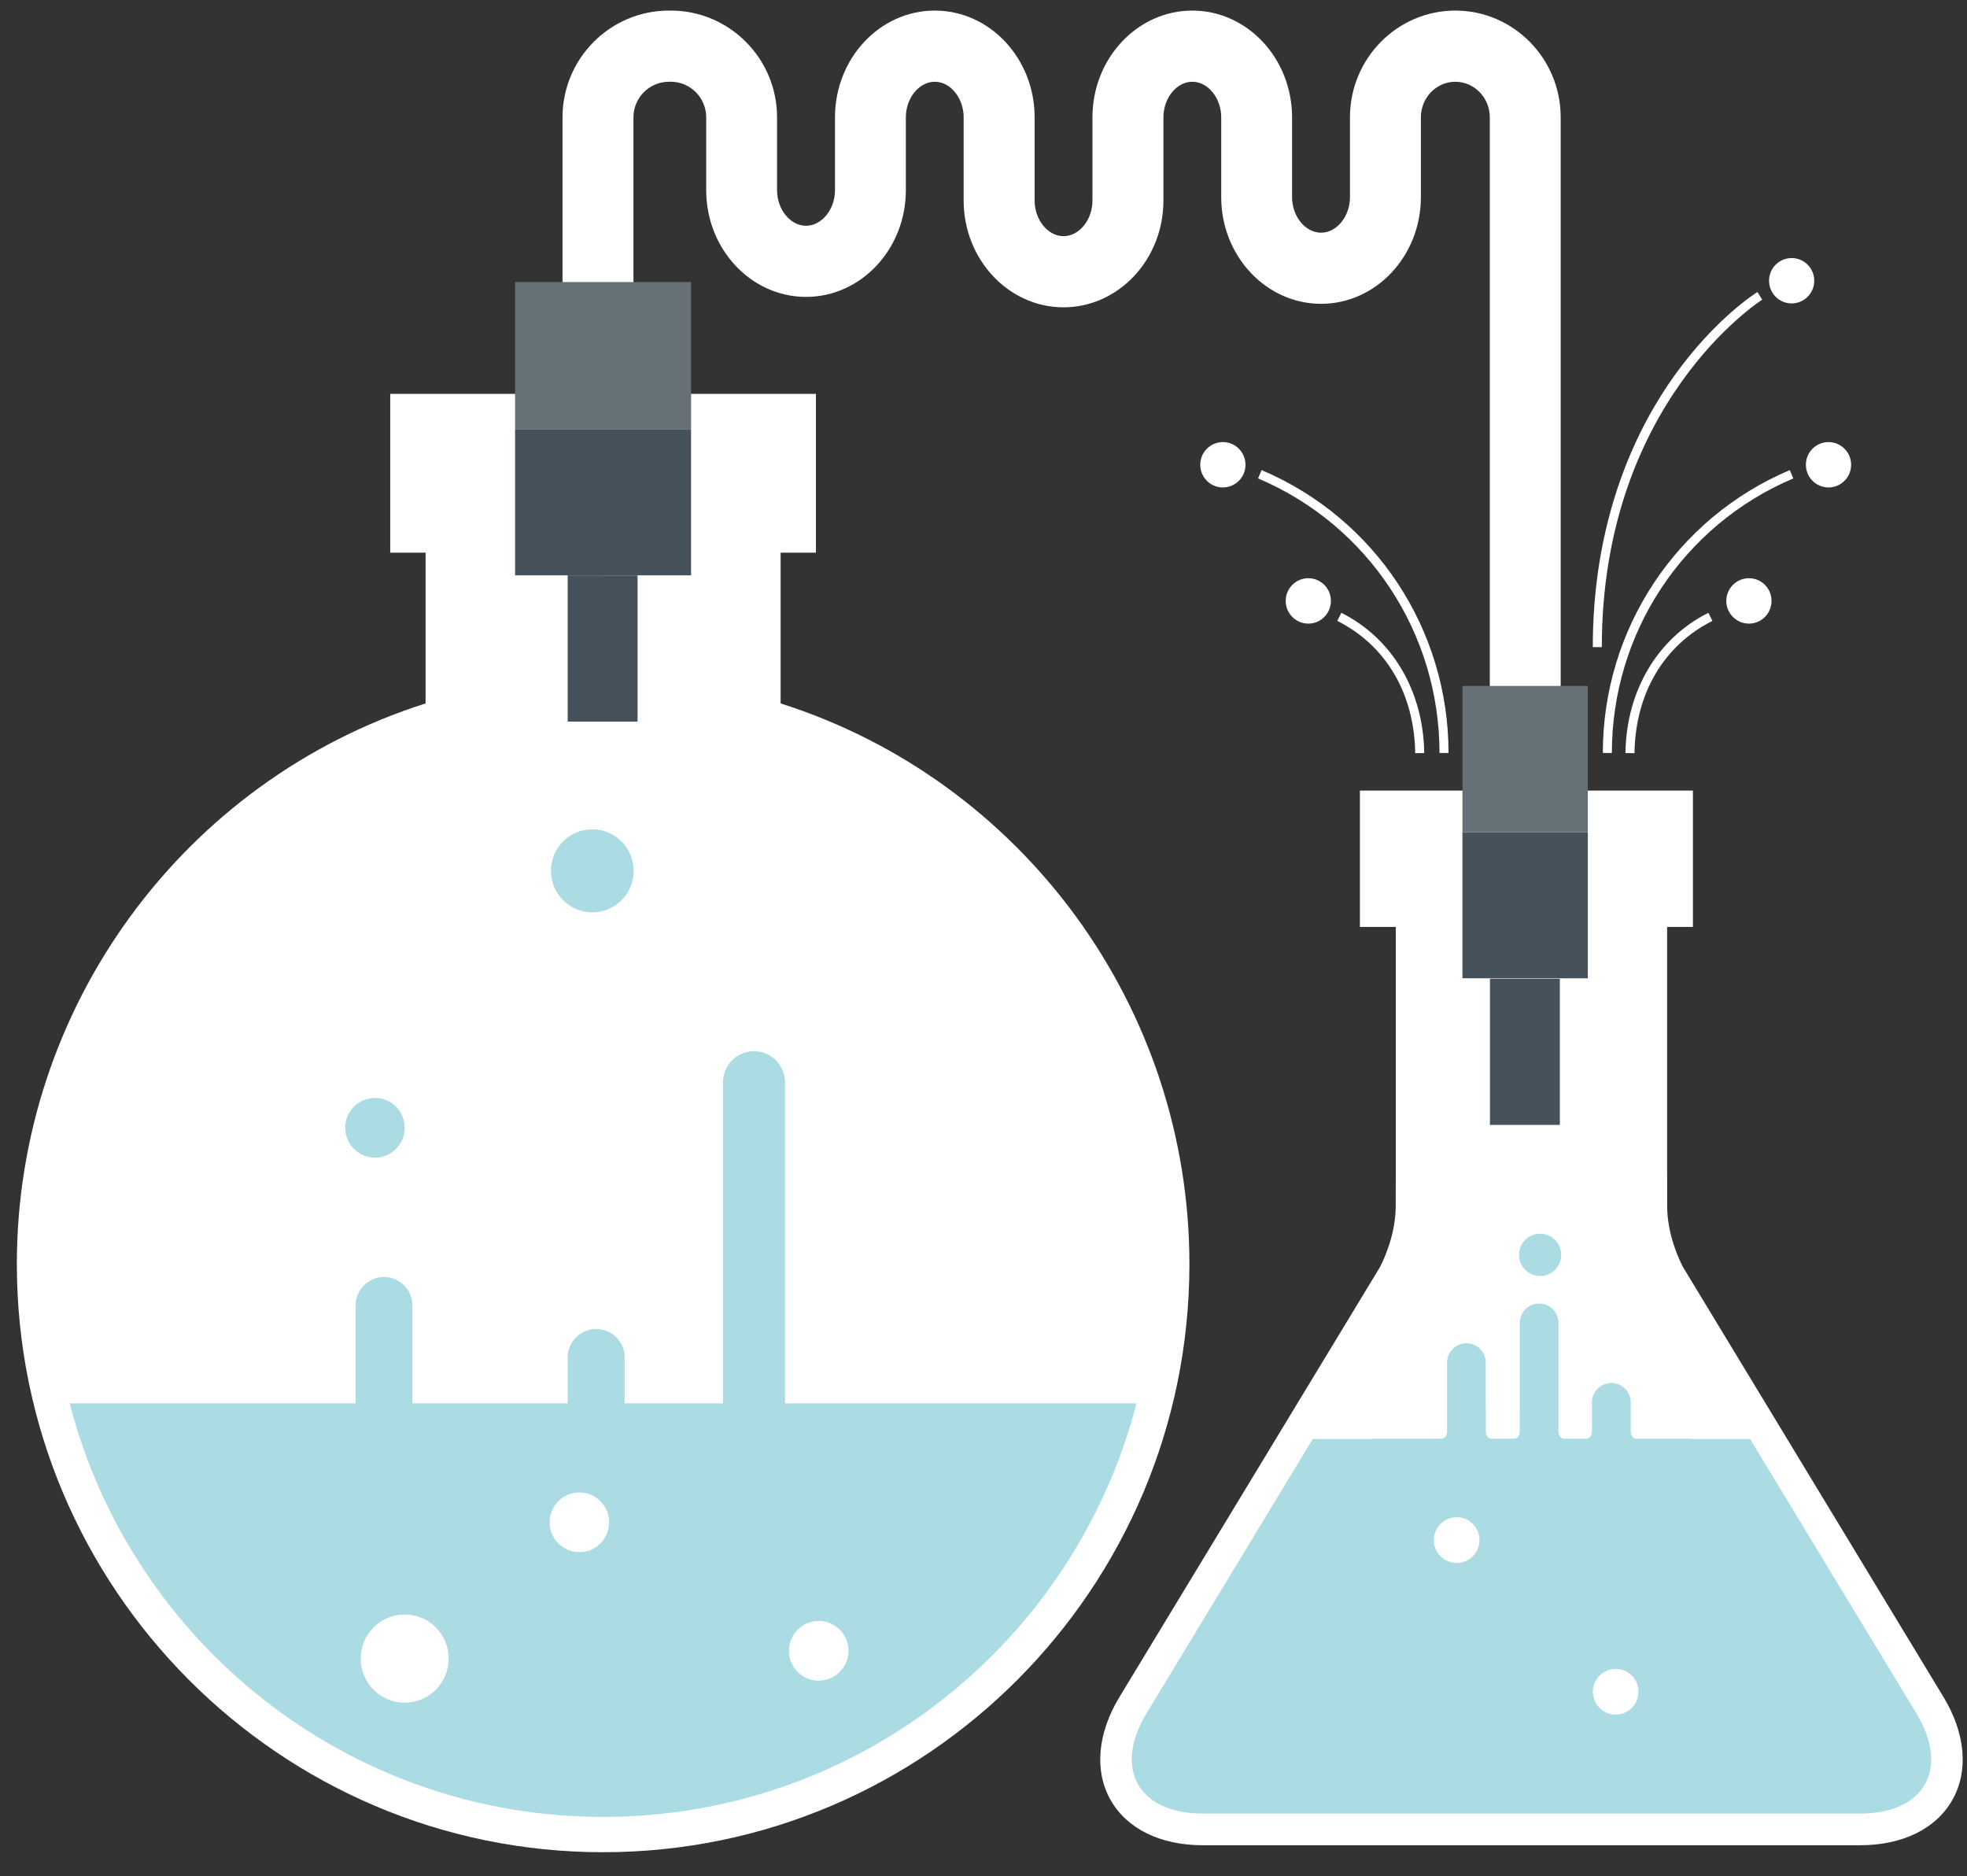 <svg width="108px" height="103px" viewBox="662 520 108 103" version="1.1" xmlns="http://www.w3.org/2000/svg" xmlns:xlink="http://www.w3.org/1999/xlink">
    <rect x="662" y="520" width="108" height="103" fill="#333333" stroke="none"/>
    <!-- Generator: Sketch 39.1 (31720) - http://www.bohemiancoding.com/sketch -->
    <desc>Created with Sketch.</desc>
    <defs></defs>
    <g id="Page-1" stroke="none" stroke-width="1" fill="none" fill-rule="evenodd" transform="translate(662, 520)">
        <g id="Group-61" transform="translate(0, 0.4)">
            <path d="M85.691,47.873 L81.799,47.873 L81.799,6.041 C81.799,4.965 80.949,4.088 79.906,4.088 C78.863,4.088 78.015,4.965 78.015,6.041 L78.015,10.422 C78.015,13.651 75.557,16.279 72.534,16.279 C69.515,16.279 67.052,13.651 67.052,10.422 L67.052,6.041 C67.052,4.98 66.324,4.088 65.463,4.088 C64.605,4.088 63.879,4.98 63.879,6.041 L63.879,10.611 C63.879,13.842 61.418,16.471 58.395,16.471 C55.374,16.471 52.91,13.842 52.91,10.611 L52.91,6.041 C52.91,4.98 52.185,4.088 51.325,4.088 C50.464,4.088 49.737,4.98 49.737,6.041 L49.737,10.042 C49.737,13.271 47.279,15.898 44.256,15.899 C41.232,15.899 38.775,13.271 38.775,10.042 L38.775,6.041 C38.775,4.965 37.901,4.088 36.83,4.088 L36.726,4.088 C35.654,4.088 34.78,4.965 34.78,6.041 L34.78,19.282 L30.886,19.282 L30.886,6.041 C30.886,2.81 33.505,0.181 36.726,0.181 L36.83,0.181 C40.048,0.181 42.665,2.81 42.665,6.041 L42.665,10.042 C42.665,11.1 43.394,11.994 44.256,11.994 C45.115,11.994 45.846,11.1 45.846,10.042 L45.846,6.041 C45.846,2.81 48.302,0.181 51.325,0.181 C54.35,0.181 56.807,2.81 56.807,6.041 L56.807,10.611 C56.807,11.67 57.536,12.566 58.395,12.566 C59.253,12.566 59.982,11.67 59.982,10.611 L59.982,6.041 C59.982,2.81 62.444,0.181 65.463,0.181 C68.486,0.181 70.942,2.81 70.942,6.041 L70.942,10.422 C70.942,11.481 71.673,12.375 72.534,12.375 C73.394,12.375 74.122,11.481 74.122,10.422 L74.122,6.041 C74.122,2.81 76.717,0.181 79.906,0.181 C83.097,0.181 85.691,2.81 85.691,6.041 L85.691,47.873 L85.691,47.873 Z" id="Fill-4" fill="#FFFFFF"></path>
            <path d="M89.207,70.982 L89.177,70.928 C88.872,70.351 88.247,69.017 87.982,67.343 L87.856,67.308 L87.861,49.577 C87.9,48.977 88.158,48.452 88.563,48.074 L84.088,48.074 L79.608,48.074 C80.014,48.452 80.271,48.977 80.312,49.577 L80.319,49.711 L80.319,67.308 L80.187,67.343 C79.923,69.017 79.298,70.348 78.993,70.928 L78.934,71.03 L64.61,94.678 C64.028,95.628 64.003,96.292 64.174,96.593 C64.341,96.891 64.915,97.212 66.03,97.212 L102.139,97.212 C103.256,97.212 103.829,96.891 104,96.593 C104.169,96.292 104.142,95.628 103.566,94.675 L89.207,70.982 Z" id="Fill-6" fill="#4C5D6C"></path>
            <path d="M66.031,100.031 C63.997,100.031 62.468,99.3 61.724,97.975 C60.979,96.647 61.151,94.955 62.208,93.211 L76.523,69.589 C76.826,69.003 77.501,67.508 77.501,65.801 L77.501,64.93 L77.504,64.93 L77.504,49.618 L75.534,49.618 L75.534,43.87 L92.083,43.87 L92.083,49.618 L90.668,49.618 L90.668,64.93 L90.67,65.801 C90.67,67.605 91.429,69.17 91.662,69.608 L105.968,93.214 C107.023,94.956 107.194,96.647 106.448,97.973 C105.703,99.3 104.174,100.031 102.139,100.031 L66.031,100.031 Z" id="Fill-8" fill="#FFFFFF"></path>
            <path d="M92.951,43.001 L91.216,43.001 L89.955,43.001 L84.088,43.001 L78.216,43.001 L76.401,43.001 L74.667,43.001 L74.667,44.741 L74.667,48.747 L74.667,50.488 L76.401,50.488 L76.636,50.488 L76.636,64.061 L76.633,65.801 C76.633,67.295 76.045,68.62 75.766,69.165 L61.467,92.759 C60.258,94.754 60.077,96.81 60.968,98.399 C61.859,99.99 63.705,100.9 66.031,100.9 L78.244,100.9 L83.843,100.9 L84.334,100.9 L89.928,100.9 L102.139,100.9 C104.467,100.9 106.313,99.99 107.205,98.399 C108.096,96.81 107.916,94.756 106.71,92.763 L92.407,69.159 C92.176,68.717 91.537,67.351 91.537,65.801 L91.537,64.061 L91.535,64.061 L91.535,50.488 L92.951,50.488 L92.951,48.747 L92.951,44.741 L92.951,43.001 Z M91.216,44.741 L91.216,48.747 L89.8,48.747 L89.8,65.801 L89.802,65.801 C89.802,67.762 90.586,69.434 90.897,70.017 L105.226,93.666 C107.055,96.688 105.669,99.162 102.139,99.162 L89.928,99.162 L84.334,99.162 L83.843,99.162 L78.244,99.162 L66.031,99.162 C62.503,99.162 61.117,96.688 62.949,93.663 L77.278,70.017 C77.584,69.434 78.368,67.762 78.368,65.801 L78.371,65.801 L78.371,48.747 L76.401,48.747 L76.401,44.741 L78.216,44.741 L84.088,44.741 L89.955,44.741 L91.216,44.741 Z" id="Fill-10" fill="#FFFFFF"></path>
            <path d="M102.342,94.213 L92.873,78.586 L89.791,78.586 C89.593,78.52 89.546,78.323 89.538,78.212 L89.538,76.957 L89.535,76.583 C89.535,75.998 89.061,75.522 88.475,75.522 L88.47,75.522 C87.886,75.522 87.408,75.998 87.408,76.583 L87.408,78.212 C87.402,78.323 87.355,78.52 87.155,78.586 L85.832,78.586 C85.627,78.52 85.58,78.323 85.573,78.212 L85.573,76.961 L85.573,72.226 C85.573,71.638 85.095,71.164 84.511,71.164 L84.505,71.164 C83.922,71.164 83.447,71.638 83.447,72.226 L83.447,76.961 L83.444,76.961 L83.444,78.212 C83.435,78.323 83.39,78.52 83.19,78.586 L81.834,78.586 C81.632,78.52 81.589,78.323 81.581,78.212 L81.581,76.961 L81.578,76.961 L81.578,74.404 C81.578,73.819 81.104,73.344 80.518,73.344 L80.514,73.344 C79.927,73.344 79.452,73.819 79.452,74.404 L79.452,76.961 L79.452,78.212 C79.444,78.323 79.4,78.523 79.199,78.586 L75.365,78.586 L65.68,94.134 C65.192,94.944 65.171,95.502 65.311,95.755 C65.458,96.006 65.942,96.278 66.882,96.278 L101.145,96.352 C102.083,96.352 102.571,96.082 102.713,95.83 C102.857,95.575 102.833,95.017 102.342,94.213" id="Fill-12" fill="#ABDCE3"></path>
            <path d="M84.562,69.651 C85.201,69.651 85.718,69.13 85.718,68.492 C85.718,67.848 85.201,67.328 84.562,67.328 C83.922,67.328 83.403,67.848 83.403,68.492 C83.403,69.13 83.922,69.651 84.562,69.651" id="Fill-14" fill="#ABDCE3"></path>
            <path d="M105.226,93.666 L96.093,78.599 L72.077,78.599 L62.949,93.663 C61.116,96.689 62.502,99.161 66.031,99.161 L78.244,99.161 L83.843,99.161 L84.334,99.161 L89.928,99.161 L102.139,99.161 C105.669,99.161 107.055,96.689 105.226,93.666" id="Fill-16" fill="#ABDCE3"></path>
            <path d="M81.233,84.151 C81.233,84.843 80.67,85.405 79.983,85.405 C79.29,85.405 78.727,84.843 78.727,84.151 C78.727,83.455 79.29,82.891 79.983,82.891 C80.67,82.891 81.233,83.455 81.233,84.151" id="Fill-18" fill="#FFFFFF"></path>
            <path d="M89.962,92.476 C89.962,93.167 89.404,93.73 88.713,93.73 C88.02,93.73 87.459,93.167 87.459,92.476 C87.459,91.782 88.02,91.221 88.713,91.221 C89.404,91.221 89.962,91.782 89.962,92.476" id="Fill-20" fill="#FFFFFF"></path>
            <path d="M33.112,100.313 C15.897,100.313 1.889,86.263 1.889,68.994 C1.889,55.076 11.082,42.821 24.332,38.933 L24.332,28.971 L22.391,28.971 L22.391,22.191 L43.834,22.191 L43.834,28.971 L41.895,28.971 L41.895,38.933 C55.148,42.821 64.34,55.076 64.34,68.994 C64.34,86.263 50.331,100.313 33.112,100.313" id="Fill-22" fill="#FFFFFF"></path>
            <path d="M44.799,21.222 L42.868,21.222 L23.358,21.222 L21.425,21.222 L21.425,23.159 L21.425,28.003 L21.425,29.94 L23.358,29.94 L23.367,29.94 L23.367,32.494 L23.367,37.733 L23.367,38.216 C10.079,42.445 0.925,54.889 0.925,68.994 C0.925,86.798 15.364,101.283 33.112,101.283 C50.864,101.283 65.306,86.798 65.306,68.994 C65.306,54.889 56.15,42.443 42.861,38.216 L42.861,37.733 L42.861,37.655 L42.861,29.94 L42.868,29.94 L44.799,29.94 L44.799,28.003 L44.799,23.159 L44.799,21.222 Z M42.868,23.159 L42.868,28.003 L40.929,28.003 L40.929,37.655 L40.929,37.733 L40.929,39.668 C53.851,43.125 63.374,54.944 63.374,68.994 C63.374,85.755 49.827,99.344 33.112,99.344 C16.403,99.344 2.855,85.755 2.855,68.994 C2.855,54.944 12.379,43.125 25.298,39.668 L25.298,37.733 L25.298,32.494 L25.298,28.003 L23.358,28.003 L23.358,23.159 L42.868,23.159 Z" id="Fill-24" fill="#FFFFFF"></path>
            <path d="M3.825,76.64 C7.203,89.701 19.034,99.344 33.113,99.344 C47.19,99.344 59.02,89.701 62.402,76.64 L3.825,76.64 Z" id="Fill-26" fill="#ABDCE3"></path>
            <path d="M22.648,78.256 C22.648,79.123 21.947,79.823 21.085,79.823 C20.223,79.823 19.522,79.123 19.522,78.256 L19.522,71.274 C19.522,70.408 20.223,69.705 21.085,69.705 C21.947,69.705 22.648,70.408 22.648,71.274 L22.648,78.256 Z" id="Fill-28" fill="#ABDCE3"></path>
            <path d="M34.298,83.526 C34.298,84.391 33.597,85.097 32.735,85.097 C31.87,85.097 31.169,84.391 31.169,83.526 L31.169,74.123 C31.169,73.255 31.87,72.558 32.735,72.558 C33.597,72.558 34.298,73.255 34.298,74.123 L34.298,83.526 Z" id="Fill-30" fill="#ABDCE3"></path>
            <path d="M43.105,82.528 C43.105,83.476 42.34,84.24 41.401,84.24 C40.457,84.24 39.695,83.476 39.695,82.528 L39.695,59.02 C39.695,58.077 40.457,57.309 41.401,57.309 C42.34,57.309 43.105,58.077 43.105,59.02 L43.105,82.528 Z" id="Fill-32" fill="#ABDCE3"></path>
            <path d="M22.22,61.512 C22.22,62.417 21.489,63.154 20.589,63.154 C19.684,63.154 18.953,62.417 18.953,61.512 C18.953,60.608 19.684,59.876 20.589,59.876 C21.489,59.876 22.22,60.608 22.22,61.512" id="Fill-34" fill="#ABDCE3"></path>
            <path d="M33.444,83.171 C33.444,84.076 32.714,84.811 31.811,84.811 C30.91,84.811 30.177,84.076 30.177,83.171 C30.177,82.267 30.91,81.533 31.811,81.533 C32.714,81.533 33.444,82.267 33.444,83.171" id="Fill-36" fill="#FFFFFF"></path>
            <path d="M34.792,47.404 C34.792,48.664 33.778,49.688 32.522,49.688 C31.263,49.688 30.25,48.664 30.25,47.404 C30.25,46.15 31.263,45.128 32.522,45.128 C33.778,45.128 34.792,46.15 34.792,47.404" id="Fill-38" fill="#ABDCE3"></path>
            <path d="M46.587,90.223 C46.587,91.132 45.853,91.865 44.951,91.865 C44.051,91.865 43.317,91.132 43.317,90.223 C43.317,89.32 44.051,88.587 44.951,88.587 C45.853,88.587 46.587,89.32 46.587,90.223" id="Fill-40" fill="#FFFFFF"></path>
            <path d="M24.634,90.652 C24.634,91.991 23.554,93.074 22.221,93.074 C20.886,93.074 19.806,91.991 19.806,90.652 C19.806,89.314 20.886,88.233 22.221,88.233 C23.554,88.233 24.634,89.314 24.634,90.652" id="Fill-42" fill="#FFFFFF"></path>
            <polygon id="Fill-44" fill="#657077" points="28.282 23.159 37.943 23.159 37.943 15.084 28.282 15.084"></polygon>
            <polygon id="Fill-46" fill="#45525B" points="28.282 31.185 37.943 31.185 37.943 23.159 28.282 23.159"></polygon>
            <polygon id="Fill-47" fill="#45525B" points="35.007 39.213 31.169 39.213 31.169 31.185 35.007 31.188"></polygon>
            <polygon id="Fill-48" fill="#45525B" points="85.645 61.357 81.807 61.357 81.807 53.328 85.645 53.329"></polygon>
            <polygon id="Fill-49" fill="#657077" points="87.181 45.281 80.297 45.28 80.297 37.255 87.181 37.255"></polygon>
            <polygon id="Fill-50" fill="#45525B" points="87.181 53.308 80.297 53.306 80.297 45.282 87.181 45.282"></polygon>
            <path d="M88.501,40.937 L88.005,40.937 C88.005,34.147 92.035,28.052 98.27,25.407 L98.462,25.864 C92.41,28.43 88.501,34.348 88.501,40.937" id="Fill-51" fill="#FFFFFF"></path>
            <path d="M89.743,40.948 L89.246,40.942 C89.296,37.526 90.997,34.647 93.8,33.242 L94.022,33.686 C91.348,35.027 89.79,37.674 89.743,40.948" id="Fill-52" fill="#FFFFFF"></path>
            <path d="M101.638,25.115 C101.638,25.801 101.082,26.36 100.396,26.36 C99.709,26.36 99.154,25.801 99.154,25.115 C99.154,24.426 99.709,23.87 100.396,23.87 C101.082,23.87 101.638,24.426 101.638,25.115" id="Fill-53" fill="#FFFFFF"></path>
            <path d="M99.613,15.011 C99.613,15.699 99.058,16.257 98.372,16.257 C97.686,16.257 97.131,15.699 97.131,15.011 C97.131,14.324 97.686,13.767 98.372,13.767 C99.058,13.767 99.613,14.324 99.613,15.011" id="Fill-54" fill="#FFFFFF"></path>
            <path d="M97.268,32.589 C97.268,33.276 96.713,33.835 96.027,33.835 C95.341,33.835 94.784,33.276 94.784,32.589 C94.784,31.9 95.341,31.343 96.027,31.343 C96.713,31.343 97.268,31.9 97.268,32.589" id="Fill-55" fill="#FFFFFF"></path>
            <path d="M79.533,40.937 L79.037,40.937 C79.037,34.348 75.126,28.43 69.076,25.864 L69.269,25.407 C75.504,28.052 79.533,34.147 79.533,40.937" id="Fill-56" fill="#FFFFFF"></path>
            <path d="M77.703,40.948 C77.657,37.674 76.097,35.027 73.425,33.686 L73.646,33.242 C76.448,34.647 78.151,37.526 78.199,40.942 L77.703,40.948 Z" id="Fill-57" fill="#FFFFFF"></path>
            <path d="M65.901,25.115 C65.901,25.801 66.456,26.36 67.143,26.36 C67.828,26.36 68.385,25.801 68.385,25.115 C68.385,24.426 67.828,23.87 67.143,23.87 C66.456,23.87 65.901,24.426 65.901,25.115" id="Fill-58" fill="#FFFFFF"></path>
            <path d="M70.593,32.589 C70.593,33.276 71.148,33.835 71.834,33.835 C72.52,33.835 73.075,33.276 73.075,32.589 C73.075,31.9 72.52,31.343 71.834,31.343 C71.148,31.343 70.593,31.9 70.593,32.589" id="Fill-59" fill="#FFFFFF"></path>
            <path d="M87.949,35.125 L87.454,35.125 L87.457,34.664 C87.561,27.747 89.949,22.981 91.962,20.183 C94.196,17.076 96.402,15.688 96.495,15.631 L96.756,16.053 C96.667,16.107 87.949,21.688 87.949,35.125" id="Fill-60" fill="#FFFFFF"></path>
        </g>
    </g>
</svg>
